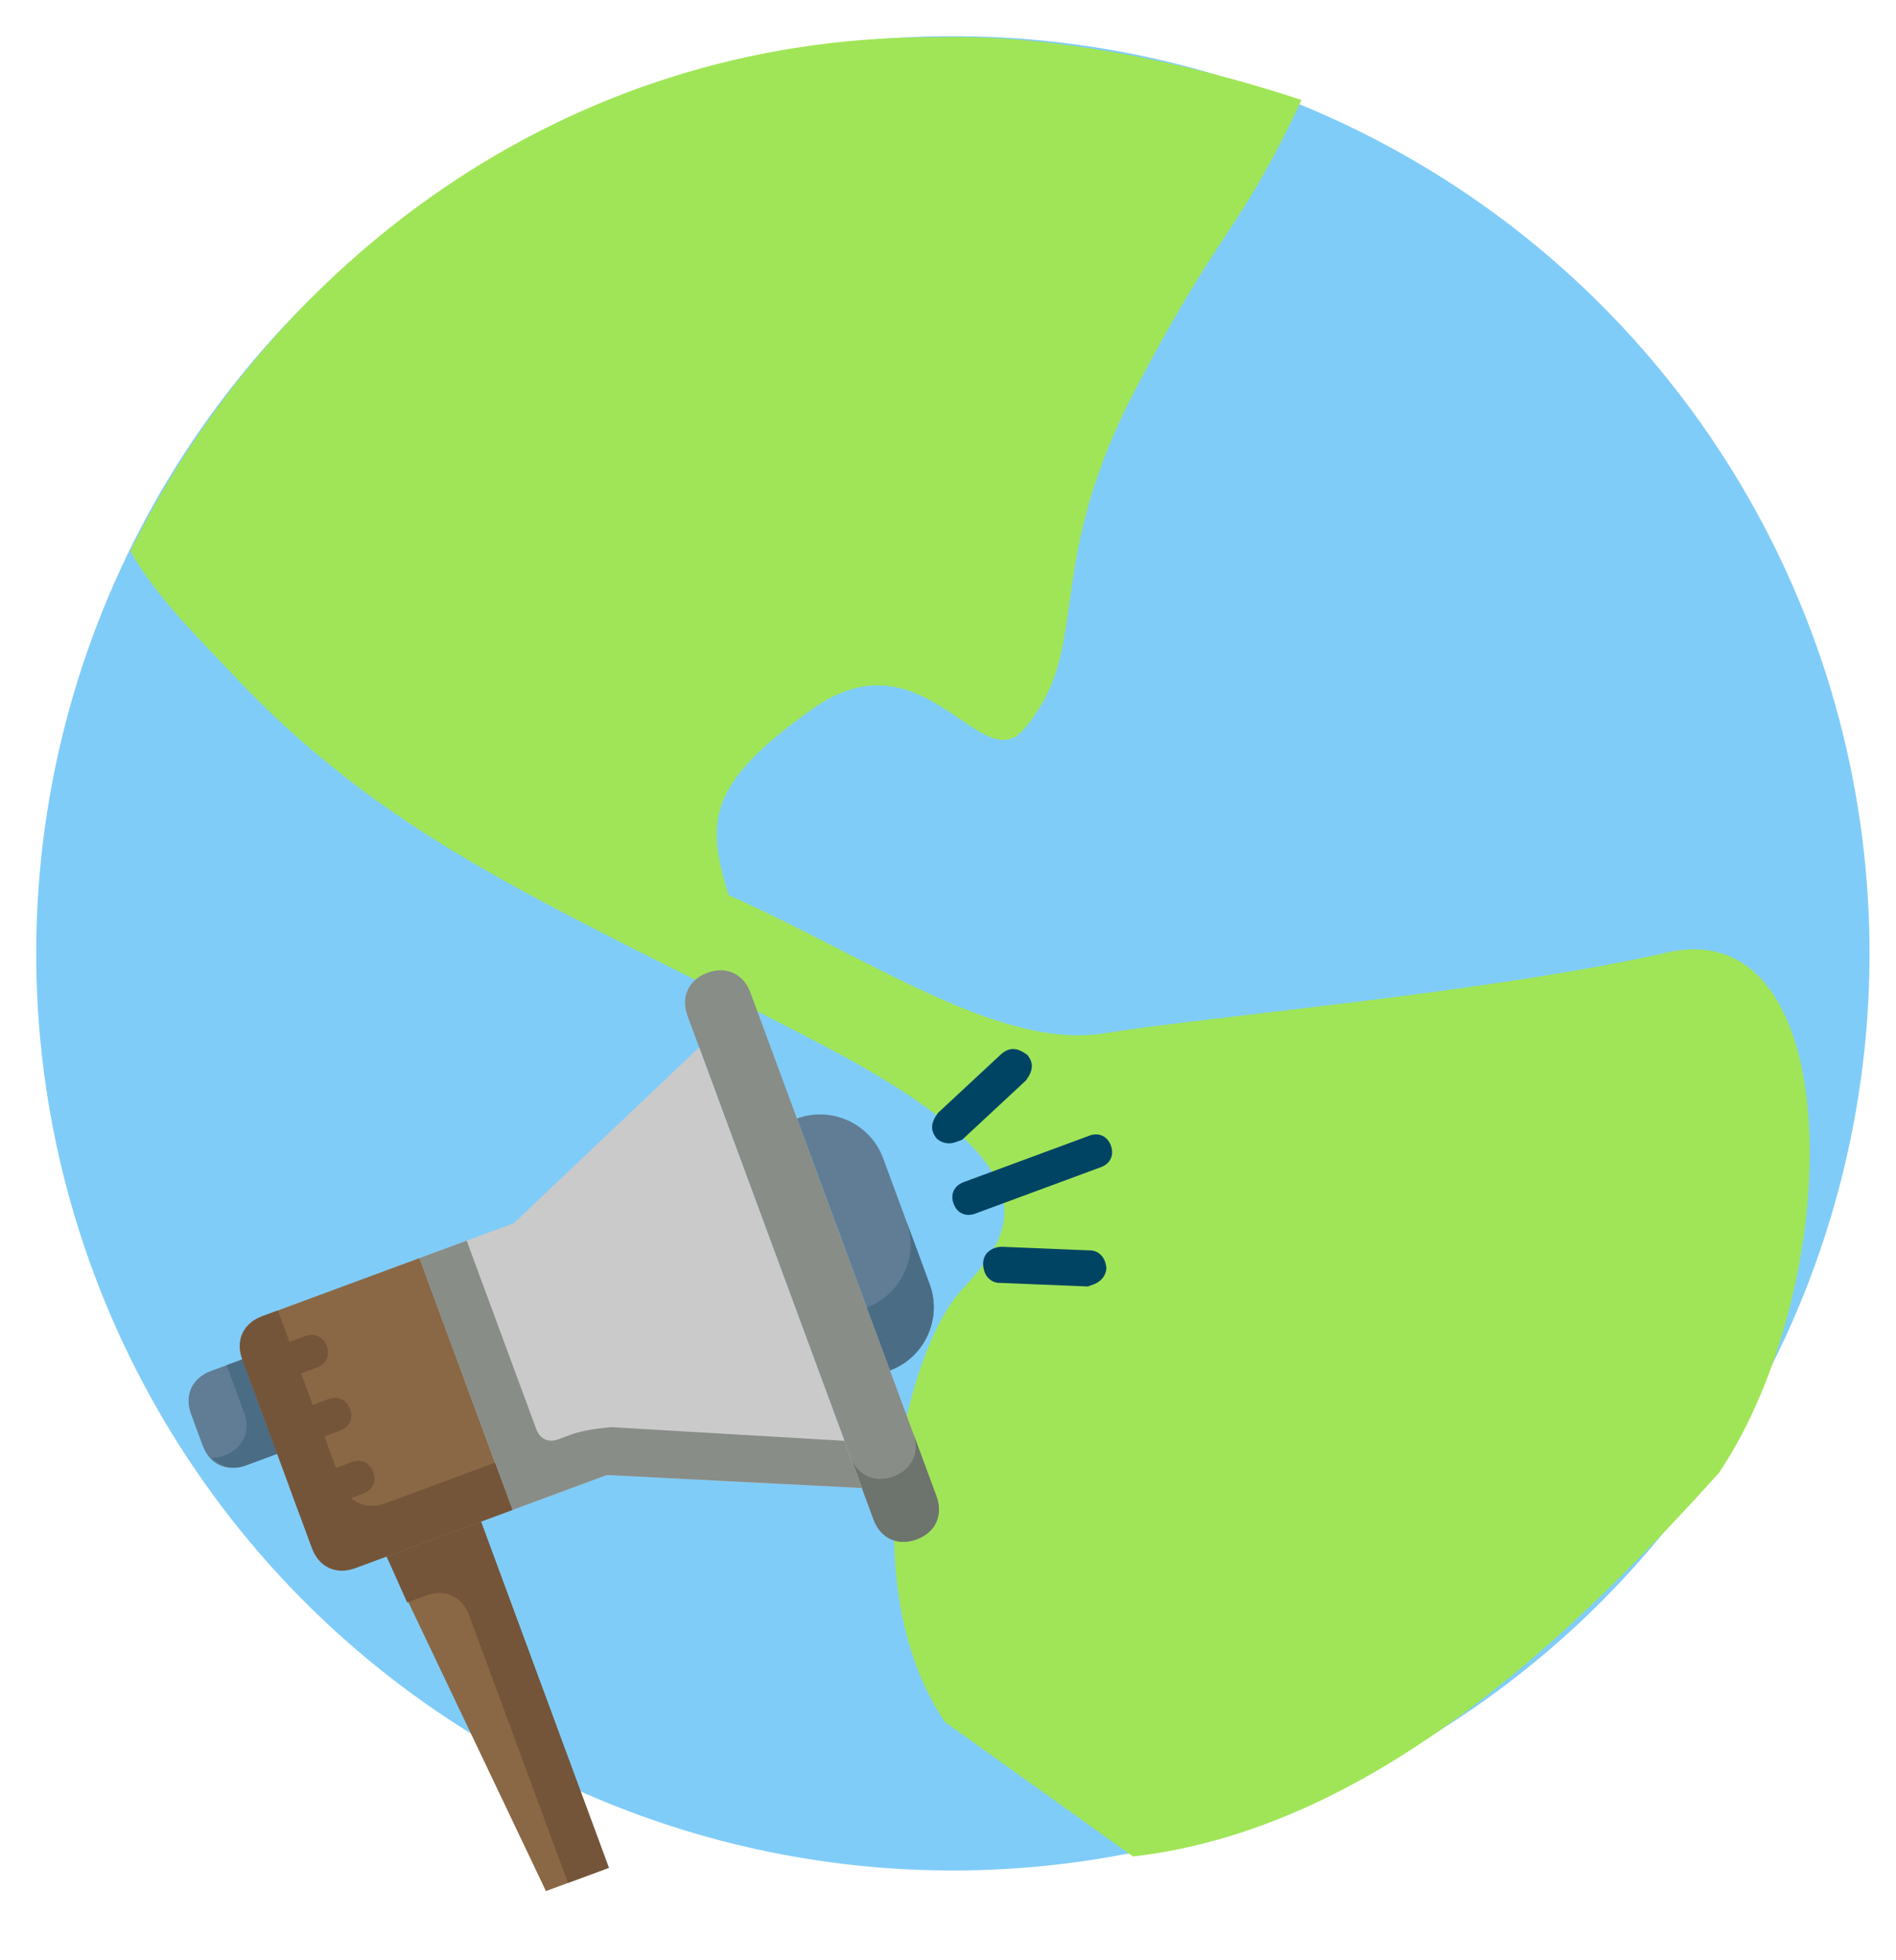 <svg width="121" height="125" viewBox="0 0 121 125" fill="none" xmlns="http://www.w3.org/2000/svg">
<circle cx="60.811" cy="60.808" r="58.5" transform="rotate(-1.592 60.811 60.808)" fill="#80CCF8"/>
<path d="M109.702 93.948C117.794 81.874 118.046 58.091 106.371 60.76C95.188 63.303 77.13 64.831 70.482 65.908C63.834 66.986 55.634 61.187 46.492 57.088C45.129 52.549 44.937 50.1 51.851 45.219C58.885 40.224 62.482 49.499 65.247 46.632C69.8 41.371 66.454 36.665 72.199 25.344C77.951 14.245 78.975 15.085 83.062 6.377C76.197 4.112 67.473 2.154 59.565 2.374C35.689 2.355 17.172 17.132 8.323 35.158C10.013 38.125 12.39 40.401 15.575 43.772C25.379 53.88 35.506 57.84 51.442 66.103C67.375 74.254 65.136 78.223 61.414 82.234C57.691 86.244 54.365 101.008 60.298 109.829L72.308 118.416C87.594 116.651 100.312 104.344 109.702 93.948Z" fill="#A0E557"/>
<path d="M17.692 92.73L15.685 93.471C14.48 93.916 13.38 93.41 12.935 92.206L12.193 90.198C11.748 88.993 12.254 87.893 13.459 87.448L15.467 86.706L17.692 92.73Z" fill="#607D95"/>
<path d="M14.46 87.079L15.573 90.09C16.018 91.295 15.512 92.395 14.307 92.84C14.107 92.914 13.705 93.062 13.43 92.936C14.128 93.591 14.879 93.769 15.682 93.473L17.69 92.731L15.464 86.708L14.46 87.079Z" fill="#4B6C85"/>
<path d="M38.857 119.137L34.841 120.621L24.673 99.277L30.696 97.052L38.857 119.137Z" fill="#8A6845"/>
<path d="M24.673 99.277L25.986 102.215L27.191 101.77C28.396 101.325 29.496 101.831 29.941 103.036L36.247 120.102L38.857 119.137L30.696 97.052L24.673 99.277Z" fill="#745539"/>
<path d="M50.86 71.345C53.069 70.529 55.544 71.668 56.36 73.876L59.327 81.907C60.143 84.116 59.004 86.591 56.795 87.407" fill="#607D95"/>
<path d="M55.314 83.394L56.798 87.41C59.006 86.594 60.145 84.119 59.329 81.911L57.846 77.895C58.662 80.104 57.522 82.578 55.314 83.394Z" fill="#4B6C85"/>
<path d="M58.498 98.188C57.293 98.633 56.193 98.127 55.748 96.922L43.878 64.798C43.432 63.593 43.939 62.493 45.144 62.048C46.348 61.603 47.448 62.109 47.893 63.314L59.763 95.438C60.209 96.643 59.702 97.743 58.498 98.188Z" fill="#888D88"/>
<path d="M57.015 94.173C55.811 94.618 54.711 94.111 54.266 92.907L55.749 96.922C56.194 98.127 57.294 98.633 58.499 98.188C59.704 97.743 60.21 96.643 59.765 95.439L58.281 91.423C58.726 92.628 58.22 93.728 57.015 94.173Z" fill="#6D736D"/>
<path d="M32.792 78.022L26.769 80.248L32.704 96.31L38.727 94.084L55.007 94.914L44.621 66.806L32.792 78.022Z" fill="#CACACA"/>
<path d="M36.411 91.517L35.608 91.814C35.006 92.036 34.456 91.783 34.233 91.181L29.782 79.134L26.77 80.247L32.706 96.309L38.729 94.084L55.009 94.914L53.896 91.902L38.969 91.028C38.092 91.124 37.215 91.22 36.411 91.517Z" fill="#888D88"/>
<path d="M32.703 96.311L22.665 100.02C21.46 100.465 20.36 99.959 19.915 98.754L15.464 86.707C15.018 85.503 15.525 84.403 16.729 83.958L26.768 80.248L32.703 96.311Z" fill="#8A6845"/>
<path d="M24.563 95.895C23.359 96.341 22.259 95.834 21.814 94.63L17.733 83.587L16.729 83.958C15.525 84.403 15.018 85.503 15.464 86.707L19.915 98.754C20.36 99.959 21.46 100.465 22.665 100.02L32.703 96.311L31.59 93.299L24.563 95.895Z" fill="#745539"/>
<path d="M70.263 74.445L62.232 77.413C61.629 77.635 61.079 77.382 60.857 76.78C60.634 76.178 60.887 75.628 61.49 75.405L69.521 72.438C70.123 72.215 70.673 72.468 70.896 73.07C71.118 73.673 70.865 74.223 70.263 74.445ZM61.001 72.847C60.599 72.996 60.124 72.943 59.775 72.616C59.351 72.088 59.404 71.612 59.858 70.988L63.934 67.2C64.463 66.776 64.938 66.829 65.562 67.283C65.986 67.811 65.933 68.287 65.479 68.911L61.403 72.699L61.001 72.847ZM69.826 81.909L69.424 82.057L63.864 81.83C63.187 81.852 62.764 81.324 62.742 80.647C62.72 79.971 63.248 79.547 63.925 79.525L69.486 79.753C70.162 79.731 70.585 80.259 70.607 80.936C70.555 81.411 70.227 81.76 69.826 81.909Z" fill="#004463"/>
<path d="M20.965 89.239L16.95 90.723L17.692 92.731L21.707 91.247C22.309 91.025 22.562 90.475 22.34 89.872C22.117 89.27 21.567 89.017 20.965 89.239ZM22.449 93.255L18.433 94.739L19.175 96.746L23.191 95.263C23.793 95.04 24.046 94.49 23.824 93.888C23.601 93.285 23.051 93.032 22.449 93.255ZM19.481 85.224L15.466 86.707L16.208 88.715L20.223 87.231C20.826 87.009 21.079 86.459 20.856 85.857C20.634 85.254 20.084 85.001 19.481 85.224Z" fill="#745539"/>
</svg>
